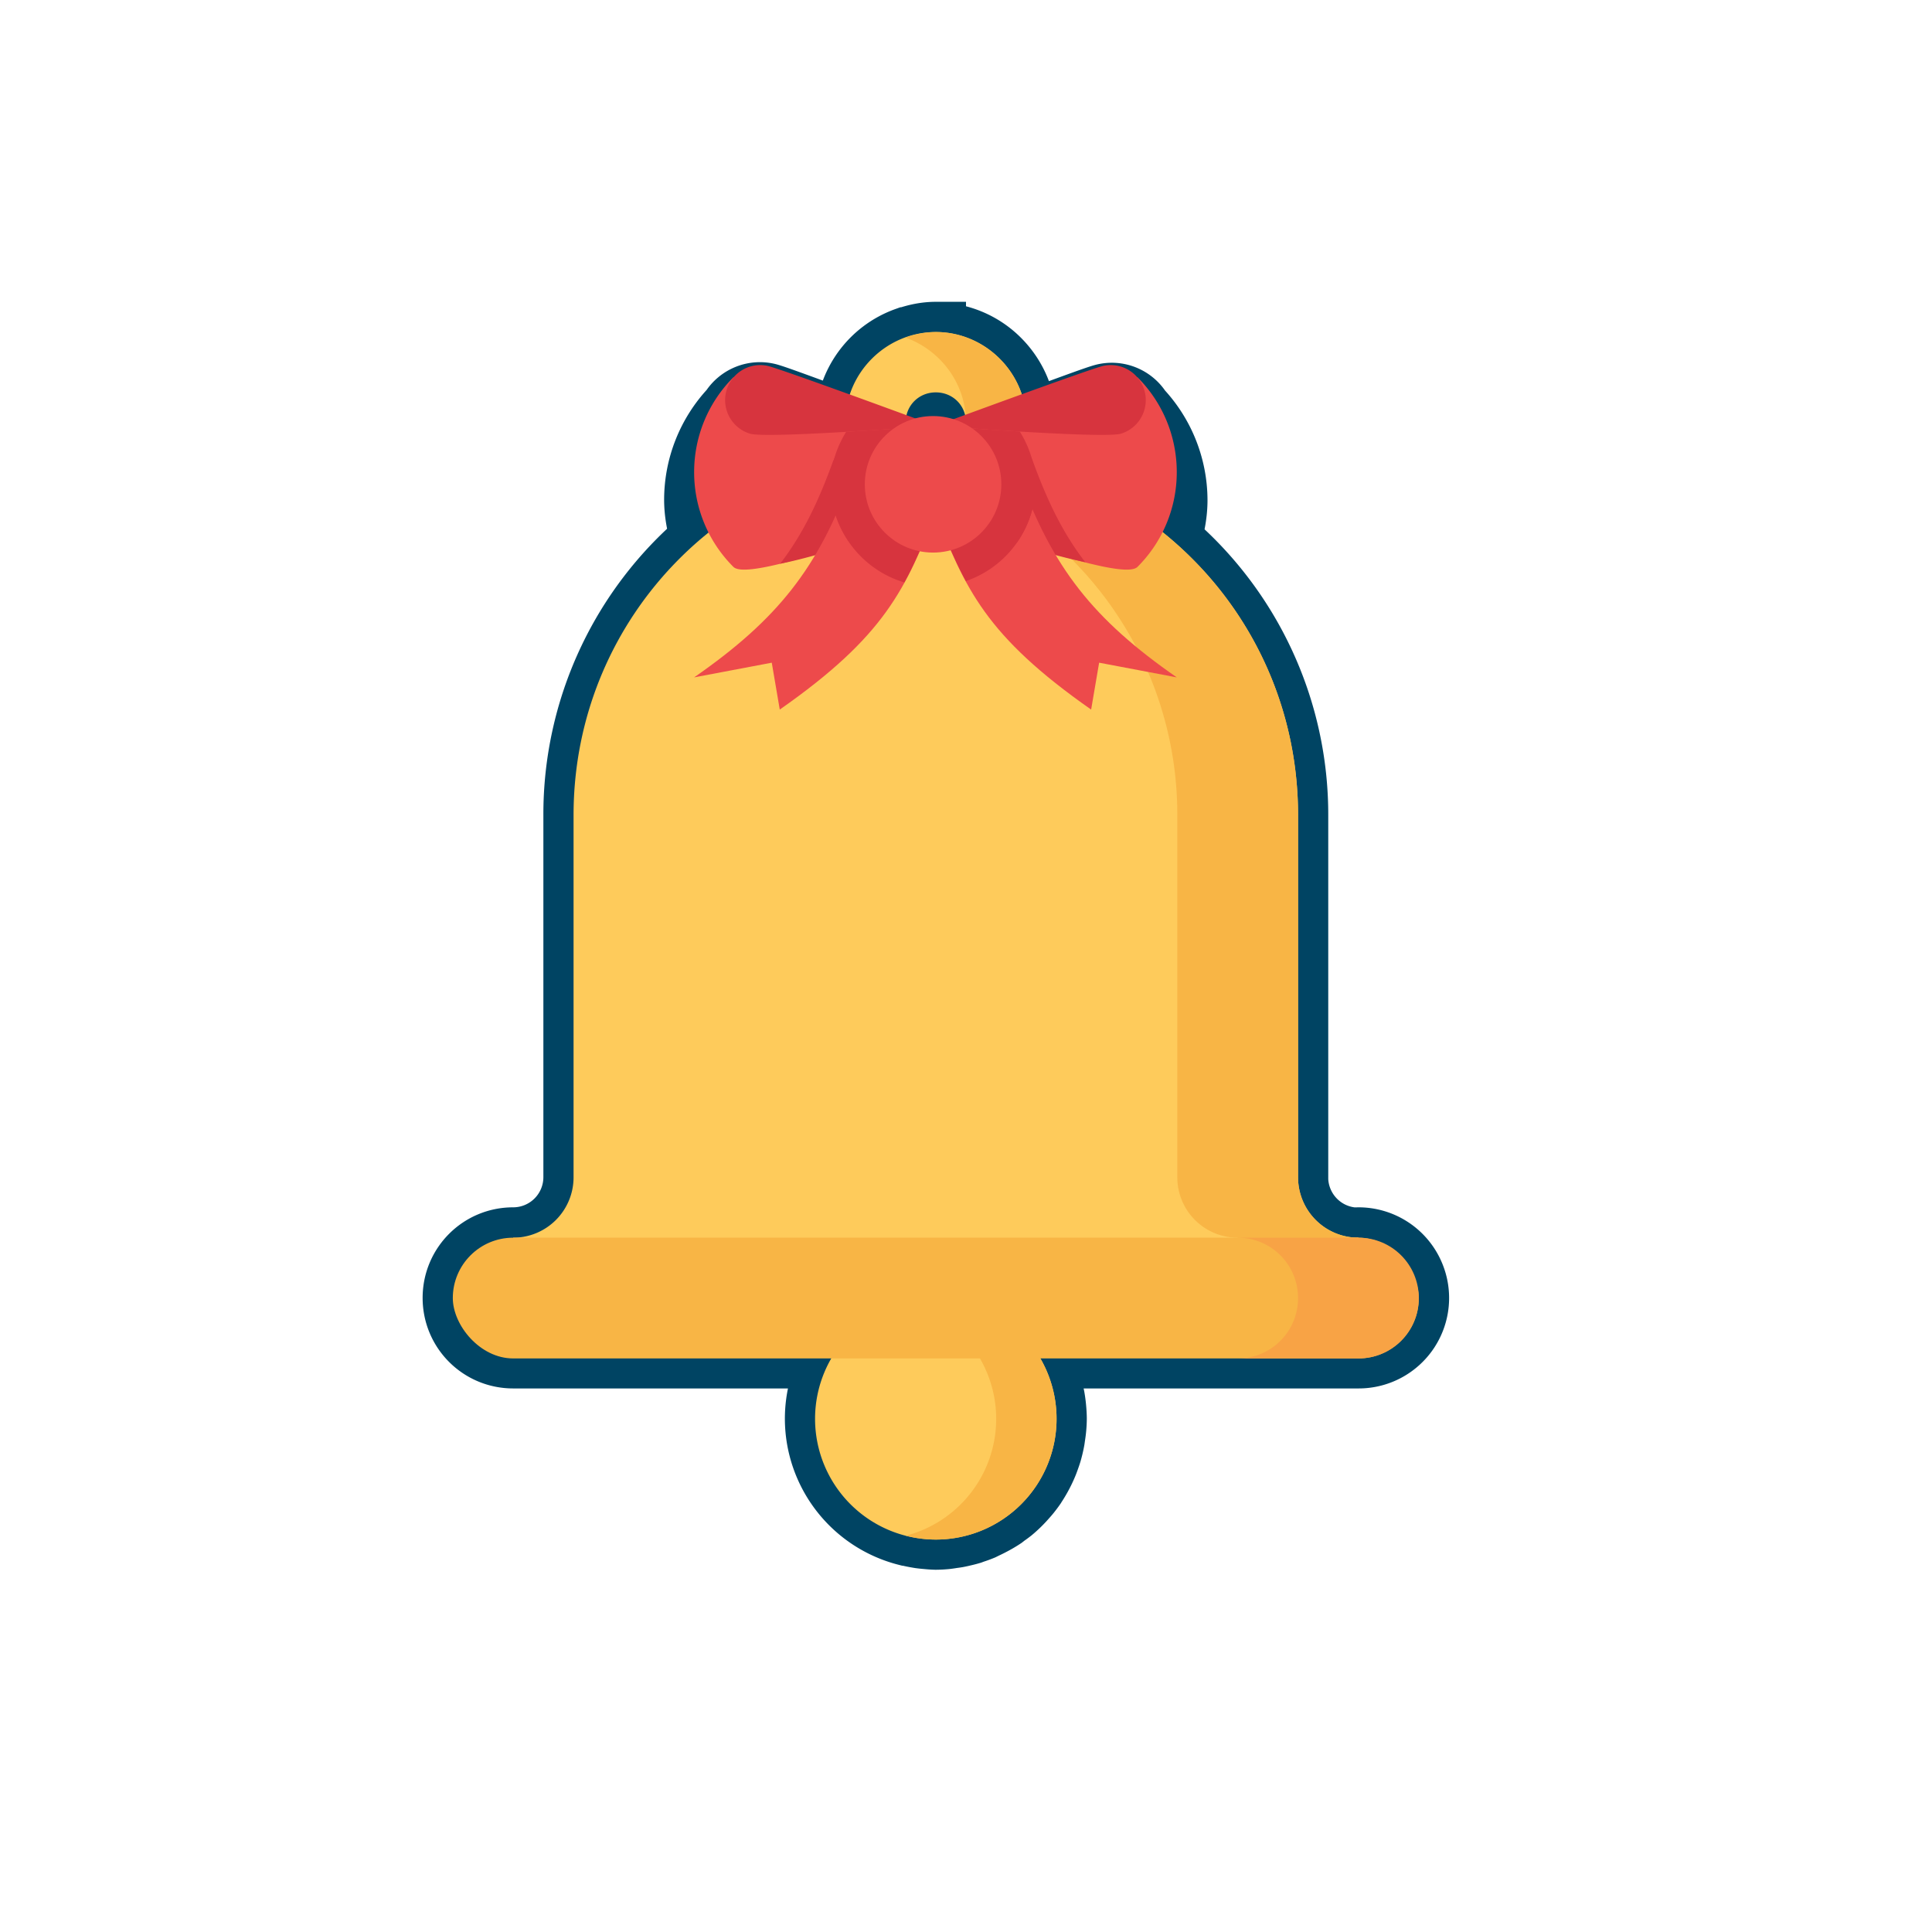 <svg xmlns="http://www.w3.org/2000/svg" width="32" height="32" id="bell">
  <path fill="#004463" stroke="#004463" d="M86.16 1111.189c-.172 0-.337.035-.492.09h-.008a1.505 1.505 0 0 0-.998 1.383c-.603-.218-1.13-.417-1.271-.455a.577.577 0 0 0-.633.252 2.21 2.21 0 0 0-.598 1.506c0 .22.042.44.108.654a5.979 5.979 0 0 0-2.108 4.568v6a1 1 0 0 1-1 1c-.554 0-1 .446-1 1s.446 1 1 1h5.27a2 2 0 0 0-.27 1 2 2 0 0 0 1.506 1.936 2 2 0 0 0 .008 0 2 2 0 0 0 .162.035 2 2 0 0 0 .059.01 2 2 0 0 0 .113.012 2 2 0 0 0 .152.01 2 2 0 0 0 .18-.01 2 2 0 0 0 .096-.014 2 2 0 0 0 .084-.012 2 2 0 0 0 .105-.023 2 2 0 0 0 .127-.033 2 2 0 0 0 .031-.012 2 2 0 0 0 .157-.057 2 2 0 0 0 .046-.023 2 2 0 0 0 .102-.05 2 2 0 0 0 .092-.05 2 2 0 0 0 .11-.068 2 2 0 0 0 .038-.03 2 2 0 0 0 .102-.075 2 2 0 0 0 .23-.225 2 2 0 0 0 .043-.049 2 2 0 0 0 .108-.142 2 2 0 0 0 .011-.018 2 2 0 0 0 .063-.102 2 2 0 0 0 .04-.072 2 2 0 0 0 .05-.101 2 2 0 0 0 .039-.09 2 2 0 0 0 .031-.084 2 2 0 0 0 .031-.092 2 2 0 0 0 .026-.098 2 2 0 0 0 .025-.118 2 2 0 0 0 .008-.057 2 2 0 0 0 .018-.14 2 2 0 0 0 .008-.158 2 2 0 0 0-.008-.157 2 2 0 0 0-.016-.14 2 2 0 0 0-.01-.062 2 2 0 0 0-.023-.1 2 2 0 0 0-.034-.131 2 2 0 0 0-.017-.051 2 2 0 0 0-.04-.106 2 2 0 0 0-.044-.103 2 2 0 0 0-.04-.078 2 2 0 0 0-.038-.072h5.27a.998.998 0 0 0 .921-1.389 1 1 0 0 0-.922-.611 1 1 0 0 1-.1 0 1 1 0 0 1-.683-.373 1 1 0 0 1-.107-.166 1 1 0 0 1-.108-.381 1 1 0 0 1-.002-.07v-6a5.974 5.974 0 0 0-2.107-4.568c.065-.213.107-.434.107-.655a2.21 2.21 0 0 0-.597-1.505.576.576 0 0 0-.633-.252c-.143.038-.67.237-1.272.455a1.48 1.48 0 0 0-.117-.555 1.521 1.521 0 0 0-.322-.477 1.496 1.496 0 0 0-1.059-.441zm0 1a.493.493 0 0 1 .291.898 1.132 1.132 0 0 0-.33-.049 1.132 1.132 0 0 0-.273.035.489.489 0 0 1-.188-.384c0-.282.218-.5.5-.5z" color="#000" font-family="sans-serif" font-weight="400" overflow="visible" style="line-height:normal;text-indent:0;text-align:start;text-decoration-line:none;text-decoration-style:solid;text-decoration-color:#000;text-transform:none;block-progression:tb;white-space:normal;isolation:auto;mix-blend-mode:normal;solid-color:#000;solid-opacity:1" transform="translate(-70.66 -1105.69)"></path>
  <g transform="translate(-.5 -1020.862)">
    <path fill="#fecb5b" d="M16 1026.361c-.823 0-1.5.678-1.5 1.5 0 .823.677 1.5 1.5 1.5s1.5-.677 1.5-1.5c0-.822-.677-1.5-1.5-1.5zm0 1c.282 0 .5.218.5.5 0 .282-.218.5-.5.5a.493.493 0 0 1-.5-.5c0-.282.218-.5.5-.5z" color="#000" font-family="sans-serif" font-weight="400" overflow="visible" style="line-height:normal;text-indent:0;text-align:start;text-decoration-line:none;text-decoration-style:solid;text-decoration-color:#000;text-transform:none;block-progression:tb;white-space:normal;isolation:auto;mix-blend-mode:normal;solid-color:#000;solid-opacity:1"></path>
    <path fill="#f8b545" d="M16 6a1.47 1.47 0 0 0-.5.092c.579.208 1 .761 1 1.408 0 .647-.421 1.198-1 1.406.157.057.324.094.5.094.823 0 1.5-.678 1.5-1.5S16.823 6 16 6Z" color="#000" font-family="sans-serif" font-weight="400" overflow="visible" style="line-height:normal;text-indent:0;text-align:start;text-decoration-line:none;text-decoration-style:solid;text-decoration-color:#000;text-transform:none;block-progression:tb;white-space:normal;isolation:auto;mix-blend-mode:normal;solid-color:#000;solid-opacity:1" transform="translate(0 1020.362)"></path>
    <path fill="#fecb5b" d="M18 1044.362a2 2 0 0 1-2 2 2 2 0 0 1-2-2 2 2 0 0 1 2-2 2 2 0 0 1 2 2z"></path>
    <path fill="#f8b545" d="M16 1042.362a2 2 0 0 0-.504.064 2 2 0 0 1 1.504 1.936 2 2 0 0 1-1.496 1.936 2 2 0 0 0 .496.064 2 2 0 0 0 2-2 2 2 0 0 0-2-2Z"></path>
    <path fill="#fecb5b" d="M16 1028.362c-3.324 0-6 2.676-6 6v6a1 1 0 0 1-1 1v1h14v-1a1 1 0 0 1-1-1v-6c0-3.324-2.676-6-6-6Z"></path>
    <path fill="#f8b545" d="M16 1028.362c-.342 0-.674.036-1 .09a5.98 5.98 0 0 1 5 5.91v6a1 1 0 0 0 1 1v1h2v-1a1 1 0 0 1-1-1v-6c0-3.324-2.676-6-6-6Z"></path>
    <rect width="16" height="2" x="8" y="1041.362" fill="#f8b545" rx="1" ry="1"></rect>
    <g transform="translate(8 416.87)scale(.571)">
      <path fill="#ed4a4b" d="M8.139 1074.223a3.877 3.877 0 0 1-1.139-2.75c0-.995.38-1.99 1.139-2.75l5.861 1.408v2.717c-1.954.459-5.444 1.792-5.861 1.375zM19.861 1074.223a3.877 3.877 0 0 0 1.139-2.75c0-.995-.38-1.99-1.139-2.75L14 1070.131v2.717c1.954.459 5.444 1.792 5.861 1.375z"></path>
      <path fill="#d7343e" d="M11.914 1070.544a1 1 0 0 0-.9.656c-.442 1.216-.9 2.127-1.52 2.932.687-.135 1.637-.419 2.605-.713.108-.21.216-.418.313-.637l.654.246c-.018.043-.044.082-.062.125.497-.147.99-.292 1.396-.387v-1.37l-2.094-.79a1 1 0 0 0-.392-.062z" color="#000" font-family="sans-serif" font-weight="400" overflow="visible" style="line-height:normal;text-indent:0;text-align:start;text-decoration-line:none;text-decoration-style:solid;text-decoration-color:#000;text-transform:none;block-progression:tb;white-space:normal;isolation:auto;mix-blend-mode:normal;solid-color:#000;solid-opacity:1"></path>
      <path fill="#ed4a4b" d="m11.553 1071.623 2.484.935c-.89 2.302-1.501 3.668-4.553 5.804l-.232-1.36-2.252.426c2.424-1.683 3.601-3.182 4.553-5.805z" color="#000" overflow="visible" style="isolation:auto;mix-blend-mode:normal;solid-color:#000;solid-opacity:1"></path>
      <path fill="#d7343e" d="M14 1070.13s4.832.376 5.374.231a1.017 1.017 0 0 0-.526-1.964c-.542.145-4.848 1.734-4.848 1.734zM14 1070.13s-4.832.376-5.374.231a1.017 1.017 0 0 1 .526-1.964c.542.145 4.848 1.734 4.848 1.734z"></path>
      <path fill="#d7343e" d="M11.553 51.262c-.142.391-.292.751-.448 1.097a2.992 2.992 0 0 0 1.993 1.953c.312-.567.568-1.184.834-1.865h-.002a.958.958 0 0 1-.912-.635l-1.465-.55z" color="#000" font-family="sans-serif" font-weight="400" overflow="visible" style="line-height:normal;text-indent:0;text-align:start;text-decoration-line:none;text-decoration-style:solid;text-decoration-color:#000;text-transform:none;block-progression:tb;white-space:normal;isolation:auto;mix-blend-mode:normal;solid-color:#000;solid-opacity:1" transform="translate(0 1020.362)"></path>
      <path fill="#d7343e" d="M15.924 1070.497a1 1 0 0 1 .9.656c.442 1.216.9 2.127 1.52 2.932-.687-.135-1.637-.419-2.606-.713-.107-.21-.216-.418-.312-.637l-.655.246c.018.043.044.082.063.125a27.189 27.189 0 0 0-1.396-.386v-1.372l2.093-.789a1 1 0 0 1 .393-.062z" color="#000" font-family="sans-serif" font-weight="400" overflow="visible" style="line-height:normal;text-indent:0;text-align:start;text-decoration-line:none;text-decoration-style:solid;text-decoration-color:#000;text-transform:none;block-progression:tb;white-space:normal;isolation:auto;mix-blend-mode:normal;solid-color:#000;solid-opacity:1"></path>
      <path fill="#ed4a4b" d="m16.447 1071.623-2.484.935c.89 2.302 1.501 3.668 4.553 5.804l.232-1.36 2.252.426c-2.424-1.683-3.601-3.182-4.553-5.805z" color="#000" overflow="visible" style="isolation:auto;mix-blend-mode:normal;solid-color:#000;solid-opacity:1"></path>
      <path fill="#d7343e" d="m16.447 51.262-1.627.611a.949.949 0 0 1-.763.549c.264.677.52 1.287.826 1.851a3 3 0 0 0 1.93-2.09 16.483 16.483 0 0 1-.366-.921z" color="#000" font-family="sans-serif" font-weight="400" overflow="visible" style="line-height:normal;text-indent:0;text-align:start;text-decoration-line:none;text-decoration-style:solid;text-decoration-color:#000;text-transform:none;block-progression:tb;white-space:normal;isolation:auto;mix-blend-mode:normal;solid-color:#000;solid-opacity:1" transform="translate(0 1020.362)"></path>
      <path fill="#d7343e" d="M14 1070.132s-1.274.097-2.59.173c-.276.447-.45.962-.45 1.522 0 .643.216 1.236.57 1.724.881-.267 1.77-.539 2.47-.703.67.158 1.516.415 2.361.672.338-.482.54-1.066.54-1.693 0-.562-.176-1.08-.454-1.53-1.254-.075-2.447-.165-2.447-.165Zm-.07.705c.558 0 .99.431.99.99 0 .558-.432.99-.99.99a.974.974 0 0 1-.989-.99c0-.559.43-.99.989-.99z"></path>
      <circle cx="13.931" cy="1071.828" r="1.98" fill="#ed4a4b" color="#000" overflow="visible" style="isolation:auto;mix-blend-mode:normal;solid-color:#000;solid-opacity:1"></circle>
    </g>
    <path fill="#f8a345" d="M21 1041.362c.554 0 1 .446 1 1s-.446 1-1 1h2c.554 0 1-.446 1-1s-.446-1-1-1h-2z"></path>
  </g>
</svg>
